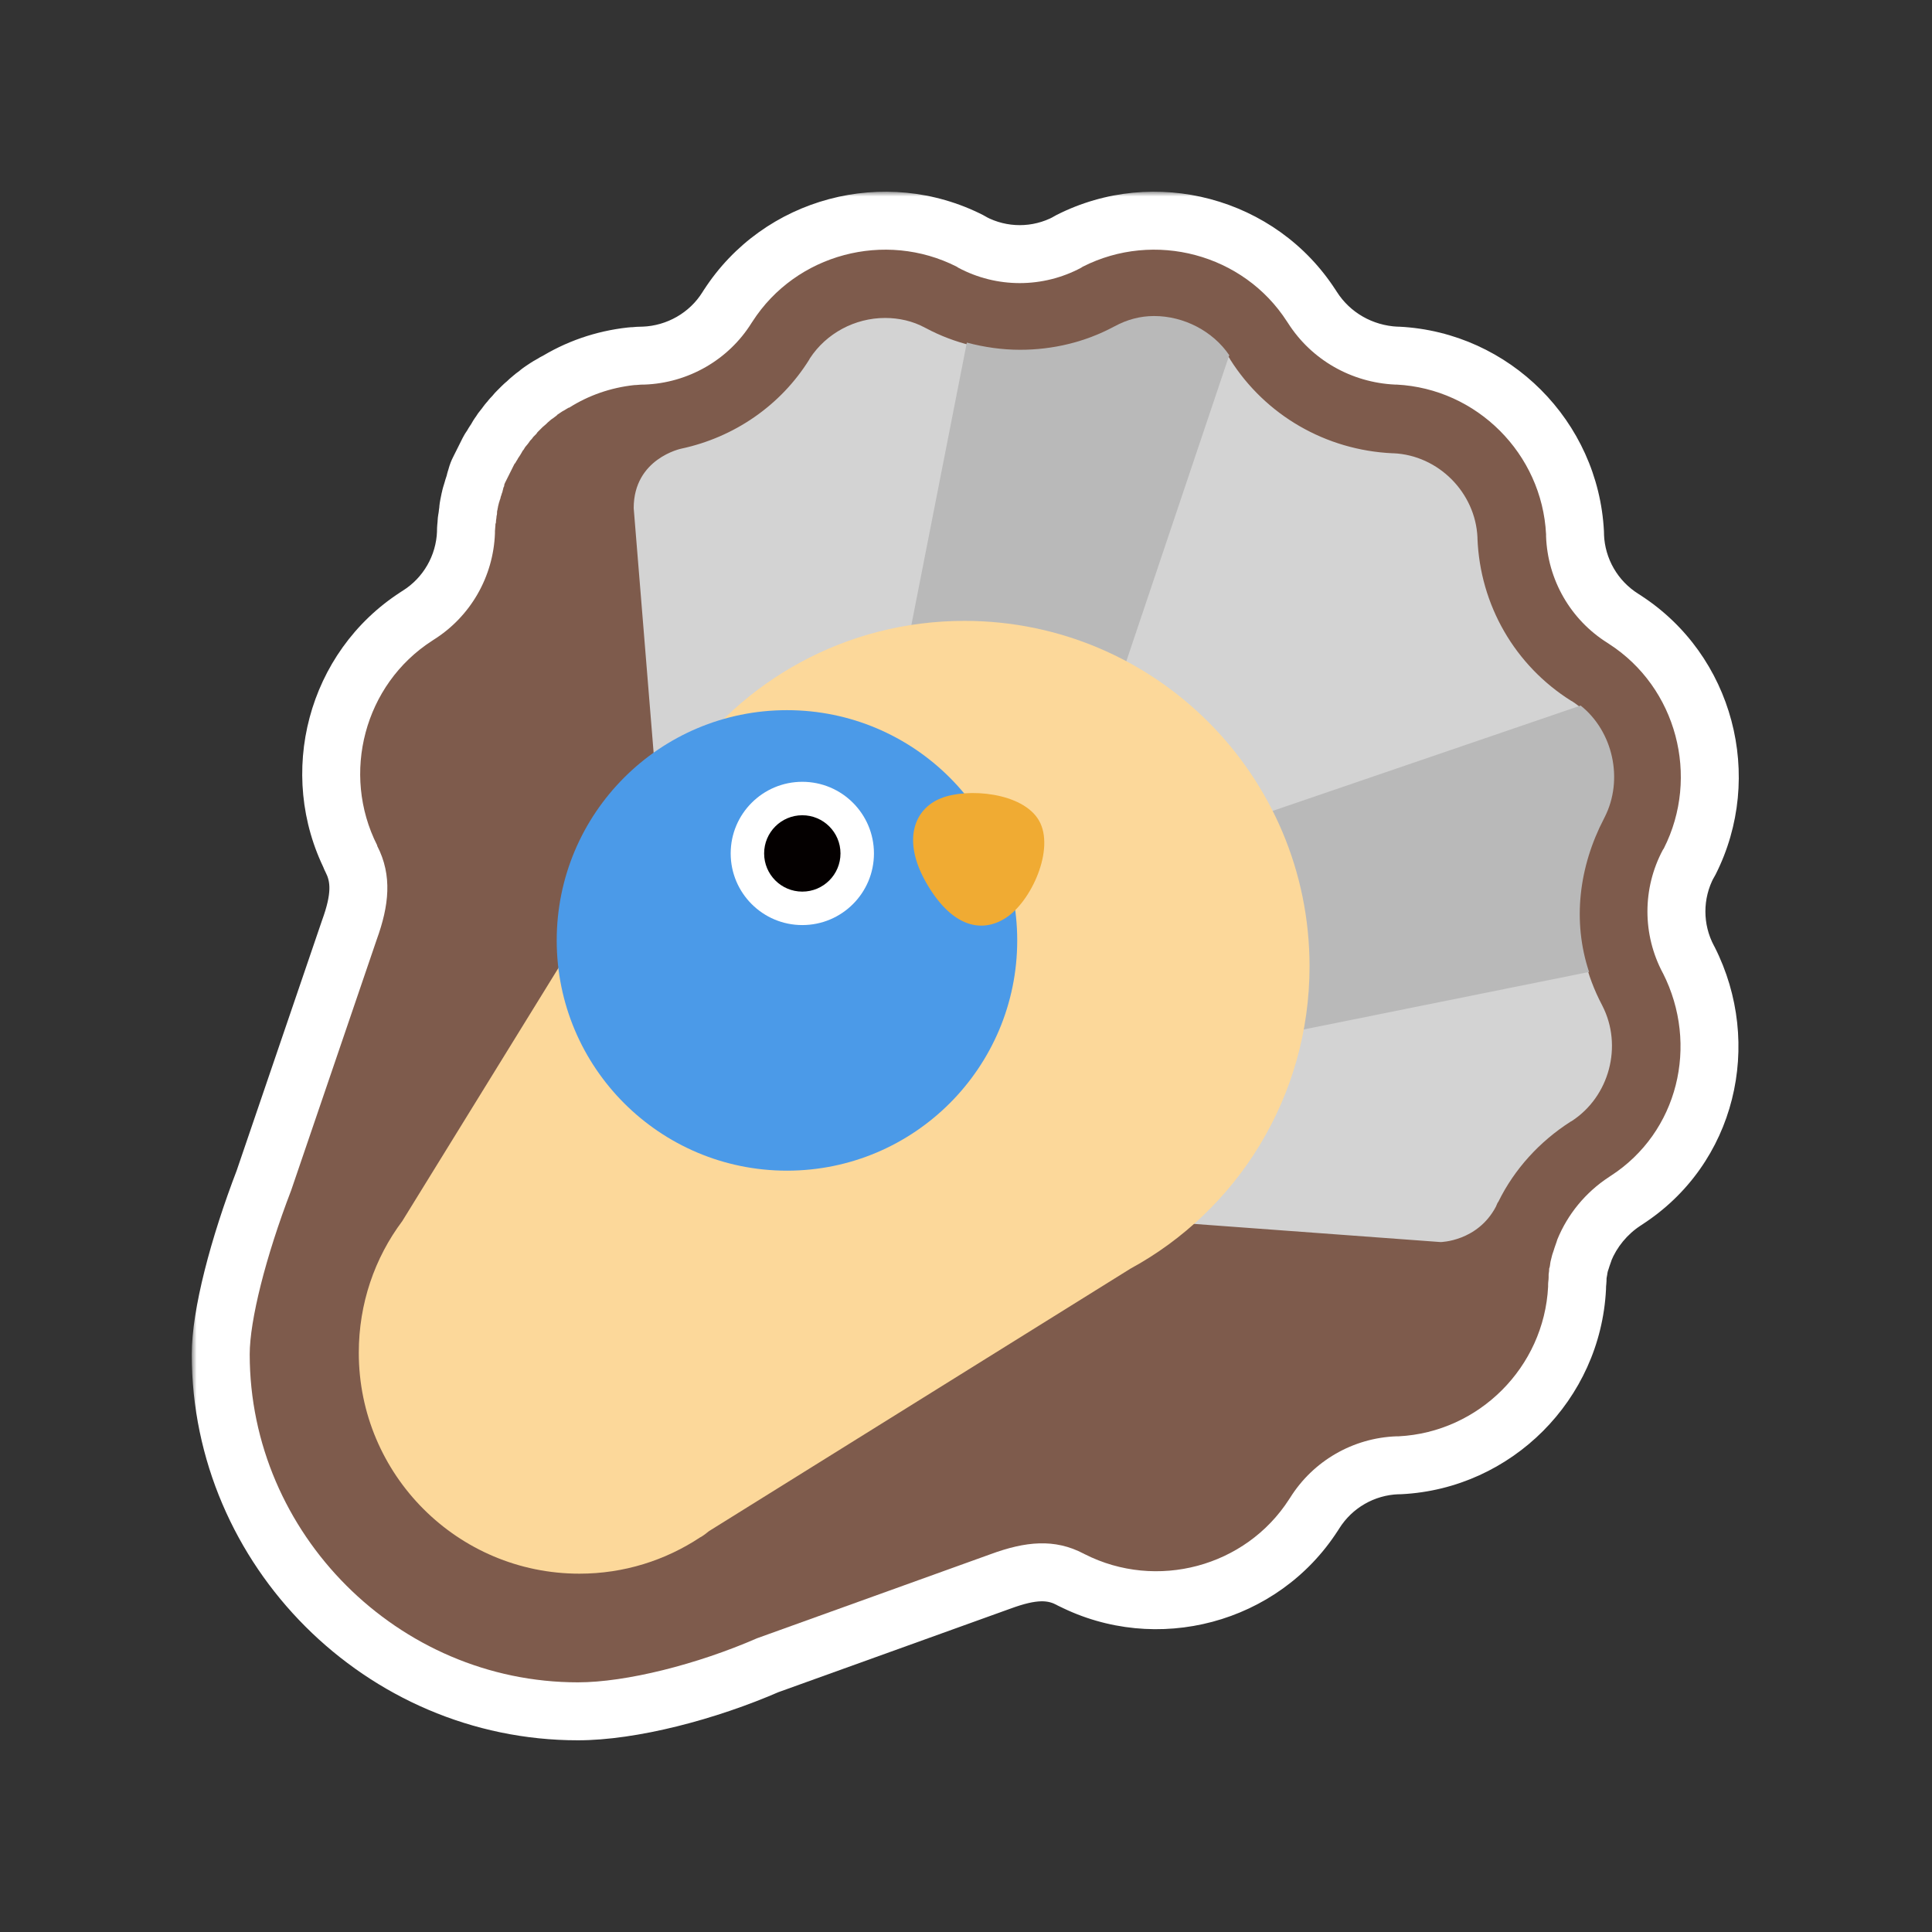 <svg width="200" height="200" viewBox="0 0 200 200" fill="none" xmlns="http://www.w3.org/2000/svg">
<rect x="0" y="0" width="200" height="200" fill="#333333" stroke="none"/>
<mask id="path-1-outside-1_1062_23572" maskUnits="userSpaceOnUse" x="19.85" y="19.845" width="161" height="161" fill="black">
<rect fill="white" x="19.85" y="19.845" width="161" height="161"/>
<path d="M112.082 27.609C119.502 23.842 128.724 26.283 133.229 33.286C133.282 33.34 133.283 33.393 133.336 33.446C135.774 37.266 139.908 39.6 144.413 39.812H144.571C152.892 40.236 159.624 46.975 160.048 55.305V55.517C160.207 60.027 162.592 64.165 166.408 66.553C166.461 66.606 166.514 66.606 166.567 66.659C173.564 71.169 176.001 80.401 172.238 87.829C172.185 87.882 172.186 87.936 172.133 87.989C170.013 91.968 170.013 96.743 172.133 100.722L172.146 100.741C175.909 108.17 173.722 117.224 166.726 121.734C166.673 121.786 166.62 121.787 166.567 121.839C164.129 123.431 162.274 125.713 161.214 128.313C161.108 128.684 160.949 129.056 160.843 129.427C160.79 129.586 160.737 129.745 160.684 129.905C160.683 129.958 160.631 130.063 160.631 130.116C160.578 130.275 160.578 130.382 160.525 130.541C160.472 130.754 160.472 130.966 160.419 131.178C160.366 131.284 160.366 131.337 160.366 131.443C160.366 131.655 160.313 131.814 160.313 131.974V132.239C160.313 132.504 160.26 132.716 160.26 132.982V133.194C159.835 141.524 153.104 148.263 144.783 148.687H144.571C140.067 148.846 135.933 151.234 133.548 155.054C133.495 155.107 133.494 155.16 133.441 155.213C128.936 162.217 119.714 164.657 112.294 160.89C112.241 160.89 112.241 160.837 112.188 160.837C109.167 159.246 106.146 159.564 102.542 160.89L78.373 169.591C72.172 172.297 64.805 174.155 59.823 174.155C41.22 174.155 25.85 158.768 25.85 140.198C25.85 136.696 27.493 130.117 30.143 123.219L38.994 97.274C40.266 93.772 40.637 90.641 39.047 87.564V87.511C35.284 80.083 37.722 70.851 44.718 66.341C44.771 66.288 44.824 66.288 44.877 66.235C48.693 63.847 51.078 59.708 51.237 55.199V54.987C51.237 54.774 51.29 54.509 51.29 54.243C51.343 54.138 51.343 54.085 51.343 53.979C51.343 53.82 51.396 53.66 51.397 53.501C51.397 53.395 51.449 53.289 51.449 53.183C51.449 53.024 51.449 52.917 51.502 52.758C51.502 52.652 51.555 52.546 51.555 52.44C51.608 52.281 51.608 52.174 51.661 52.015C51.714 51.909 51.714 51.803 51.767 51.697C51.819 51.59 51.82 51.432 51.873 51.325C51.926 51.219 51.926 51.113 51.98 51.007C52.032 50.901 52.032 50.742 52.085 50.636C52.085 50.53 52.138 50.424 52.191 50.318C52.191 50.159 52.244 50.053 52.297 49.947L52.934 48.673C52.986 48.567 53.039 48.461 53.092 48.355C53.145 48.249 53.198 48.142 53.251 48.036C53.357 47.931 53.41 47.824 53.463 47.718C53.516 47.665 53.569 47.559 53.622 47.452C53.675 47.346 53.781 47.24 53.834 47.134C53.887 47.028 53.94 46.974 53.993 46.868C54.046 46.762 54.099 46.656 54.205 46.55C54.258 46.444 54.311 46.391 54.364 46.285C54.47 46.179 54.523 46.073 54.629 45.967C54.682 45.914 54.735 45.807 54.788 45.754C54.841 45.648 54.947 45.542 55.053 45.436C55.106 45.383 55.159 45.277 55.212 45.224C55.318 45.118 55.424 45.012 55.53 44.906C55.583 44.8 55.636 44.747 55.69 44.694C55.795 44.588 55.901 44.481 56.007 44.375C56.06 44.322 56.113 44.269 56.166 44.216C56.272 44.11 56.431 44.004 56.537 43.898C56.59 43.845 56.643 43.792 56.696 43.739C56.802 43.633 56.961 43.526 57.067 43.42C57.12 43.367 57.174 43.367 57.227 43.314C57.385 43.208 57.492 43.101 57.65 42.995C57.651 42.943 57.703 42.942 57.756 42.889C57.915 42.783 58.074 42.677 58.233 42.571C58.286 42.571 58.286 42.518 58.339 42.518C58.498 42.412 58.71 42.306 58.869 42.2H58.922C60.936 40.926 63.215 40.131 65.653 39.865C65.918 39.865 66.237 39.812 66.555 39.812H66.713C71.218 39.653 75.406 37.266 77.791 33.446C77.844 33.393 77.844 33.339 77.897 33.286C82.401 26.283 91.624 23.842 99.044 27.609C99.097 27.662 99.15 27.662 99.203 27.715C103.178 29.837 107.948 29.837 111.923 27.715C111.976 27.662 112.029 27.662 112.082 27.609Z"/>
</mask>
<path d="M112.082 27.609C119.502 23.842 128.724 26.283 133.229 33.286C133.282 33.34 133.283 33.393 133.336 33.446C135.774 37.266 139.908 39.6 144.413 39.812H144.571C152.892 40.236 159.624 46.975 160.048 55.305V55.517C160.207 60.027 162.592 64.165 166.408 66.553C166.461 66.606 166.514 66.606 166.567 66.659C173.564 71.169 176.001 80.401 172.238 87.829C172.185 87.882 172.186 87.936 172.133 87.989C170.013 91.968 170.013 96.743 172.133 100.722L172.146 100.741C175.909 108.17 173.722 117.224 166.726 121.734C166.673 121.786 166.62 121.787 166.567 121.839C164.129 123.431 162.274 125.713 161.214 128.313C161.108 128.684 160.949 129.056 160.843 129.427C160.79 129.586 160.737 129.745 160.684 129.905C160.683 129.958 160.631 130.063 160.631 130.116C160.578 130.275 160.578 130.382 160.525 130.541C160.472 130.754 160.472 130.966 160.419 131.178C160.366 131.284 160.366 131.337 160.366 131.443C160.366 131.655 160.313 131.814 160.313 131.974V132.239C160.313 132.504 160.26 132.716 160.26 132.982V133.194C159.835 141.524 153.104 148.263 144.783 148.687H144.571C140.067 148.846 135.933 151.234 133.548 155.054C133.495 155.107 133.494 155.16 133.441 155.213C128.936 162.217 119.714 164.657 112.294 160.89C112.241 160.89 112.241 160.837 112.188 160.837C109.167 159.246 106.146 159.564 102.542 160.89L78.373 169.591C72.172 172.297 64.805 174.155 59.823 174.155C41.22 174.155 25.85 158.768 25.85 140.198C25.85 136.696 27.493 130.117 30.143 123.219L38.994 97.274C40.266 93.772 40.637 90.641 39.047 87.564V87.511C35.284 80.083 37.722 70.851 44.718 66.341C44.771 66.288 44.824 66.288 44.877 66.235C48.693 63.847 51.078 59.708 51.237 55.199V54.987C51.237 54.774 51.29 54.509 51.29 54.243C51.343 54.138 51.343 54.085 51.343 53.979C51.343 53.82 51.396 53.66 51.397 53.501C51.397 53.395 51.449 53.289 51.449 53.183C51.449 53.024 51.449 52.917 51.502 52.758C51.502 52.652 51.555 52.546 51.555 52.44C51.608 52.281 51.608 52.174 51.661 52.015C51.714 51.909 51.714 51.803 51.767 51.697C51.819 51.59 51.82 51.432 51.873 51.325C51.926 51.219 51.926 51.113 51.98 51.007C52.032 50.901 52.032 50.742 52.085 50.636C52.085 50.53 52.138 50.424 52.191 50.318C52.191 50.159 52.244 50.053 52.297 49.947L52.934 48.673C52.986 48.567 53.039 48.461 53.092 48.355C53.145 48.249 53.198 48.142 53.251 48.036C53.357 47.931 53.41 47.824 53.463 47.718C53.516 47.665 53.569 47.559 53.622 47.452C53.675 47.346 53.781 47.24 53.834 47.134C53.887 47.028 53.94 46.974 53.993 46.868C54.046 46.762 54.099 46.656 54.205 46.55C54.258 46.444 54.311 46.391 54.364 46.285C54.47 46.179 54.523 46.073 54.629 45.967C54.682 45.914 54.735 45.807 54.788 45.754C54.841 45.648 54.947 45.542 55.053 45.436C55.106 45.383 55.159 45.277 55.212 45.224C55.318 45.118 55.424 45.012 55.53 44.906C55.583 44.8 55.636 44.747 55.69 44.694C55.795 44.588 55.901 44.481 56.007 44.375C56.06 44.322 56.113 44.269 56.166 44.216C56.272 44.11 56.431 44.004 56.537 43.898C56.59 43.845 56.643 43.792 56.696 43.739C56.802 43.633 56.961 43.526 57.067 43.42C57.12 43.367 57.174 43.367 57.227 43.314C57.385 43.208 57.492 43.101 57.65 42.995C57.651 42.943 57.703 42.942 57.756 42.889C57.915 42.783 58.074 42.677 58.233 42.571C58.286 42.571 58.286 42.518 58.339 42.518C58.498 42.412 58.71 42.306 58.869 42.2H58.922C60.936 40.926 63.215 40.131 65.653 39.865C65.918 39.865 66.237 39.812 66.555 39.812H66.713C71.218 39.653 75.406 37.266 77.791 33.446C77.844 33.393 77.844 33.339 77.897 33.286C82.401 26.283 91.624 23.842 99.044 27.609C99.097 27.662 99.15 27.662 99.203 27.715C103.178 29.837 107.948 29.837 111.923 27.715C111.976 27.662 112.029 27.662 112.082 27.609Z" fill="#040000"/>
<path d="M112.082 27.609L109.366 22.259C108.812 22.54 108.305 22.906 107.863 23.343L112.082 27.609ZM133.229 33.286L128.183 36.532C128.413 36.89 128.68 37.221 128.98 37.522L133.229 33.286ZM133.336 33.446L138.394 30.218C138.161 29.852 137.889 29.514 137.583 29.207L133.336 33.446ZM144.413 39.812L144.131 45.805C144.225 45.81 144.319 45.812 144.413 45.812V39.812ZM144.571 39.812L144.877 33.82C144.775 33.814 144.673 33.812 144.571 33.812V39.812ZM160.048 55.305H166.048C166.048 55.203 166.045 55.101 166.04 55L160.048 55.305ZM160.048 55.517H154.048C154.048 55.587 154.049 55.658 154.052 55.728L160.048 55.517ZM166.408 66.553L170.655 62.315C170.334 61.992 169.977 61.708 169.591 61.467L166.408 66.553ZM166.567 66.659L162.321 70.898C162.623 71.201 162.957 71.471 163.317 71.703L166.567 66.659ZM172.238 87.829L176.481 92.072C176.929 91.624 177.304 91.107 177.591 90.541L172.238 87.829ZM172.133 87.989L167.885 83.751C167.468 84.169 167.115 84.646 166.838 85.167L172.133 87.989ZM172.133 100.722L166.838 103.543C166.952 103.757 167.078 103.964 167.217 104.163L172.133 100.722ZM172.146 100.741L177.499 98.03C177.371 97.777 177.225 97.533 177.062 97.301L172.146 100.741ZM166.726 121.734L163.475 116.691C163.119 116.92 162.789 117.186 162.489 117.485L166.726 121.734ZM166.567 121.839L169.847 126.863C170.191 126.639 170.51 126.38 170.801 126.091L166.567 121.839ZM161.214 128.313L155.658 126.048C155.575 126.25 155.504 126.457 155.444 126.666L161.214 128.313ZM160.843 129.427L166.537 131.319C166.563 131.24 166.587 131.161 166.61 131.081L160.843 129.427ZM160.684 129.905L154.99 128.013C154.789 128.617 154.685 129.25 154.684 129.887L160.684 129.905ZM160.631 130.116L166.323 132.014C166.525 131.408 166.629 130.774 166.631 130.135L160.631 130.116ZM160.525 130.541L154.831 128.65C154.783 128.795 154.741 128.942 154.704 129.09L160.525 130.541ZM160.419 131.178L165.787 133.859C165.982 133.467 166.135 133.055 166.241 132.63L160.419 131.178ZM160.366 131.443L154.366 131.443V131.443H160.366ZM160.26 132.982L154.26 132.982V132.982H160.26ZM160.26 133.194L166.252 133.499C166.257 133.397 166.26 133.295 166.26 133.194L160.26 133.194ZM144.783 148.687V154.687C144.885 154.687 144.987 154.684 145.089 154.679L144.783 148.687ZM144.571 148.687V142.687C144.5 142.687 144.43 142.688 144.359 142.691L144.571 148.687ZM133.548 155.054L137.79 159.297C138.112 158.975 138.396 158.617 138.637 158.231L133.548 155.054ZM133.441 155.213L129.199 150.971C128.896 151.273 128.627 151.607 128.395 151.967L133.441 155.213ZM112.294 160.89L115.01 155.54C114.177 155.117 113.256 154.894 112.322 154.89L112.294 160.89ZM112.188 160.837L109.392 166.146C110.252 166.599 111.209 166.836 112.181 166.837L112.188 160.837ZM102.542 160.89L104.574 166.535C104.588 166.53 104.601 166.526 104.614 166.521L102.542 160.89ZM78.373 169.591L76.341 163.946C76.217 163.99 76.094 164.039 75.973 164.092L78.373 169.591ZM59.823 174.155L59.823 180.155L59.823 180.155L59.823 174.155ZM25.85 140.198L19.85 140.198L19.85 140.198L25.85 140.198ZM30.143 123.219L35.743 125.371C35.771 125.3 35.797 125.228 35.821 125.156L30.143 123.219ZM38.994 97.274L33.355 95.225C33.341 95.262 33.328 95.299 33.316 95.336L38.994 97.274ZM39.047 87.564H33.047C33.047 88.522 33.276 89.466 33.716 90.318L39.047 87.564ZM39.047 87.511H45.047C45.047 86.569 44.825 85.64 44.399 84.8L39.047 87.511ZM44.718 66.341L47.969 71.384C48.327 71.153 48.659 70.885 48.96 70.584L44.718 66.341ZM44.877 66.235L41.694 61.148C41.309 61.39 40.952 61.674 40.63 61.996L44.877 66.235ZM51.237 55.199L57.234 55.41C57.236 55.34 57.237 55.269 57.237 55.199H51.237ZM51.237 54.987L45.237 54.987V54.987H51.237ZM51.29 54.243L45.922 51.563C45.506 52.395 45.29 53.313 45.29 54.243L51.29 54.243ZM51.343 53.979L57.343 53.979V53.979H51.343ZM51.397 53.501L57.397 53.504V53.501H51.397ZM51.449 53.183L57.449 53.188V53.183H51.449ZM51.502 52.758L57.194 54.654C57.398 54.043 57.502 53.403 57.502 52.759L51.502 52.758ZM51.555 52.44L45.862 50.545C45.658 51.156 45.555 51.796 45.555 52.44H51.555ZM51.661 52.015L46.291 49.34C46.165 49.591 46.058 49.852 45.969 50.119L51.661 52.015ZM51.767 51.697L57.134 54.378L57.135 54.376L51.767 51.697ZM51.873 51.325L46.505 48.645L46.504 48.647L51.873 51.325ZM51.98 51.007L57.347 53.689L57.35 53.682L51.98 51.007ZM52.085 50.636L57.455 53.313C57.869 52.482 58.085 51.565 58.085 50.636H52.085ZM52.191 50.318L57.56 52.998C57.975 52.165 58.191 51.248 58.191 50.318H52.191ZM52.297 49.947L46.93 47.263L46.93 47.264L52.297 49.947ZM52.934 48.673L58.3 51.356L58.301 51.355L52.934 48.673ZM53.092 48.355L58.459 51.037L58.461 51.034L53.092 48.355ZM53.251 48.036L49.006 43.796C48.551 44.252 48.171 44.779 47.883 45.355L53.251 48.036ZM53.463 47.718L49.22 43.475C48.763 43.933 48.383 44.461 48.094 45.039L53.463 47.718ZM53.622 47.452L48.254 44.771L48.254 44.772L53.622 47.452ZM53.834 47.134L59.201 49.817L59.203 49.813L53.834 47.134ZM53.993 46.868L59.36 49.551L59.361 49.548L53.993 46.868ZM54.205 46.55L58.45 50.791C58.905 50.335 59.284 49.809 59.572 49.233L54.205 46.55ZM54.364 46.285L50.12 42.045C49.664 42.501 49.285 43.027 48.997 43.603L54.364 46.285ZM54.629 45.967L50.384 41.727L50.382 41.728L54.629 45.967ZM54.788 45.754L59.033 49.995C59.487 49.54 59.866 49.015 60.154 48.44L54.788 45.754ZM55.053 45.436L50.808 41.195L50.808 41.195L55.053 45.436ZM55.212 45.224L50.967 40.983L50.965 40.986L55.212 45.224ZM55.53 44.906L59.776 49.145C60.231 48.69 60.609 48.164 60.897 47.588L55.53 44.906ZM55.69 44.694L59.934 48.934L59.934 48.934L55.69 44.694ZM56.007 44.375L60.251 48.617L60.254 48.614L56.007 44.375ZM56.166 44.216L60.411 48.457L60.412 48.456L56.166 44.216ZM56.537 43.898L60.781 48.139L60.782 48.138L56.537 43.898ZM56.696 43.739L52.452 39.498L52.452 39.498L56.696 43.739ZM57.067 43.42L52.825 39.178L52.822 39.181L57.067 43.42ZM57.227 43.314L53.894 38.324C53.565 38.544 53.259 38.795 52.98 39.075L57.227 43.314ZM57.65 42.995L60.98 47.986C62.645 46.876 63.647 45.008 63.65 43.006L57.65 42.995ZM57.756 42.889L54.426 37.898C54.096 38.118 53.789 38.37 53.509 38.651L57.756 42.889ZM58.233 42.571L58.218 36.571C57.038 36.574 55.885 36.925 54.903 37.58L58.233 42.571ZM58.339 42.518L58.363 48.518C59.54 48.513 60.69 48.162 61.669 47.509L58.339 42.518ZM58.869 42.2V36.2C57.683 36.2 56.523 36.551 55.537 37.21L58.869 42.2ZM58.922 42.2V48.2C60.057 48.2 61.169 47.877 62.128 47.271L58.922 42.2ZM65.653 39.865V33.865C65.436 33.865 65.22 33.877 65.004 33.901L65.653 39.865ZM66.713 39.812V45.812C66.784 45.812 66.854 45.811 66.925 45.808L66.713 39.812ZM77.791 33.446L73.544 29.207C73.224 29.528 72.942 29.884 72.702 30.268L77.791 33.446ZM77.897 33.286L82.151 37.517C82.449 37.217 82.714 36.887 82.943 36.532L77.897 33.286ZM99.044 27.609L103.289 23.368C102.841 22.92 102.325 22.546 101.76 22.259L99.044 27.609ZM99.203 27.715L94.956 31.953C95.375 32.373 95.854 32.729 96.377 33.008L99.203 27.715ZM111.923 27.715L114.749 33.008C115.272 32.729 115.751 32.373 116.17 31.953L111.923 27.715ZM112.082 27.609L114.798 32.959C119.507 30.568 125.363 32.148 128.183 36.532L133.229 33.286L138.276 30.04C132.085 20.417 119.496 17.115 109.366 22.259L112.082 27.609ZM133.229 33.286L128.98 37.522C128.81 37.352 128.657 37.176 128.519 37C128.381 36.824 128.269 36.659 128.178 36.515C128.089 36.373 128.023 36.253 127.982 36.177C127.962 36.139 127.946 36.108 127.937 36.091C127.929 36.075 127.923 36.062 127.926 36.068C127.926 36.069 127.936 36.089 127.948 36.111C127.96 36.136 127.979 36.173 128.003 36.218C128.052 36.308 128.125 36.441 128.223 36.597C128.322 36.755 128.444 36.933 128.592 37.122C128.741 37.312 128.906 37.5 129.089 37.684L133.336 33.446L137.583 29.207C137.753 29.378 137.906 29.553 138.044 29.729C138.182 29.905 138.295 30.07 138.386 30.215C138.475 30.357 138.541 30.477 138.582 30.554C138.603 30.592 138.619 30.623 138.628 30.64C138.636 30.656 138.643 30.669 138.64 30.664C138.639 30.663 138.63 30.643 138.618 30.621C138.606 30.597 138.587 30.56 138.563 30.515C138.515 30.426 138.441 30.293 138.344 30.138C138.245 29.98 138.123 29.802 137.975 29.613C137.827 29.423 137.662 29.234 137.479 29.051L133.229 33.286ZM133.336 33.446L128.278 36.674C131.791 42.176 137.728 45.504 144.131 45.805L144.413 39.812L144.695 33.819C142.089 33.696 139.758 32.355 138.394 30.218L133.336 33.446ZM144.413 39.812V45.812H144.571V39.812V33.812H144.413V39.812ZM144.571 39.812L144.266 45.804C149.508 46.071 153.788 50.348 154.056 55.61L160.048 55.305L166.04 55C165.46 43.602 156.277 34.401 144.877 33.82L144.571 39.812ZM160.048 55.305H154.048V55.517H160.048H166.048V55.305H160.048ZM160.048 55.517L154.052 55.728C154.28 62.224 157.716 68.192 163.226 71.639L166.408 66.553L169.591 61.467C167.469 60.139 166.133 57.83 166.044 55.306L160.048 55.517ZM166.408 66.553L162.161 70.791C162.347 70.977 162.537 71.144 162.729 71.294C162.92 71.444 163.1 71.567 163.26 71.668C163.418 71.766 163.552 71.841 163.643 71.889C163.688 71.914 163.726 71.933 163.751 71.946C163.773 71.957 163.793 71.967 163.794 71.967C163.8 71.971 163.787 71.964 163.771 71.956C163.753 71.947 163.722 71.931 163.683 71.91C163.605 71.868 163.484 71.802 163.34 71.711C163.193 71.619 163.026 71.505 162.848 71.366C162.669 71.226 162.492 71.07 162.321 70.898L166.567 66.659L170.814 62.421C170.629 62.236 170.439 62.068 170.247 61.918C170.056 61.768 169.875 61.645 169.715 61.545C169.558 61.446 169.424 61.372 169.333 61.323C169.287 61.299 169.249 61.279 169.225 61.267C169.202 61.255 169.182 61.245 169.182 61.245C169.176 61.242 169.189 61.249 169.205 61.257C169.223 61.266 169.254 61.282 169.293 61.303C169.37 61.344 169.492 61.411 169.636 61.502C169.782 61.593 169.95 61.708 170.128 61.847C170.306 61.987 170.483 62.142 170.655 62.315L166.408 66.553ZM166.567 66.659L163.317 71.703C167.693 74.524 169.279 80.393 166.886 85.118L172.238 87.829L177.591 90.541C182.722 80.41 179.434 67.815 169.818 61.616L166.567 66.659ZM172.238 87.829L167.996 83.587C167.808 83.775 167.639 83.968 167.487 84.163C167.336 84.357 167.211 84.54 167.11 84.703C167.011 84.863 166.936 85 166.887 85.093C166.863 85.139 166.843 85.177 166.831 85.202C166.819 85.225 166.809 85.246 166.809 85.247C166.805 85.253 166.812 85.24 166.82 85.224C166.829 85.205 166.845 85.174 166.866 85.135C166.907 85.056 166.974 84.933 167.065 84.787C167.157 84.638 167.272 84.468 167.413 84.287C167.554 84.105 167.711 83.925 167.885 83.751L172.133 87.989L176.38 92.226C176.568 92.038 176.737 91.845 176.888 91.65C177.039 91.456 177.163 91.273 177.263 91.111C177.362 90.951 177.437 90.815 177.485 90.723C177.509 90.677 177.529 90.639 177.541 90.614C177.552 90.592 177.562 90.572 177.562 90.571C177.565 90.566 177.559 90.579 177.55 90.596C177.541 90.614 177.525 90.646 177.504 90.686C177.462 90.765 177.395 90.888 177.303 91.035C177.211 91.185 177.095 91.355 176.954 91.536C176.813 91.718 176.655 91.897 176.481 92.072L172.238 87.829ZM172.133 87.989L166.838 85.167C163.778 90.91 163.778 97.8 166.838 103.543L172.133 100.722L177.428 97.901C176.247 95.685 176.247 93.026 177.428 90.81L172.133 87.989ZM172.133 100.722L167.217 104.163L167.231 104.182L172.146 100.741L177.062 97.301L177.048 97.281L172.133 100.722ZM172.146 100.741L166.794 103.453C169.25 108.301 167.739 113.942 163.475 116.691L166.726 121.734L169.976 126.777C179.705 120.505 182.569 108.038 177.499 98.03L172.146 100.741ZM166.726 121.734L162.489 117.485C162.66 117.314 162.836 117.16 163.014 117.022C163.191 116.883 163.357 116.77 163.503 116.679C163.647 116.589 163.767 116.522 163.845 116.481C163.884 116.46 163.915 116.444 163.933 116.435C163.949 116.427 163.962 116.42 163.956 116.423C163.956 116.424 163.936 116.434 163.914 116.445C163.889 116.457 163.852 116.476 163.807 116.5C163.717 116.548 163.583 116.622 163.427 116.72C163.268 116.819 163.089 116.941 162.899 117.089C162.708 117.238 162.519 117.404 162.334 117.587L166.567 121.839L170.801 126.091C170.629 126.262 170.453 126.416 170.276 126.554C170.099 126.692 169.933 126.805 169.787 126.896C169.644 126.985 169.524 127.052 169.446 127.093C169.408 127.113 169.377 127.129 169.36 127.138C169.344 127.146 169.331 127.153 169.337 127.149C169.338 127.149 169.357 127.139 169.38 127.128C169.405 127.115 169.442 127.096 169.488 127.072C169.578 127.023 169.712 126.949 169.869 126.851C170.028 126.751 170.208 126.629 170.398 126.481C170.589 126.332 170.778 126.166 170.962 125.982L166.726 121.734ZM166.567 121.839L163.287 116.815C159.821 119.078 157.175 122.325 155.658 126.048L161.214 128.313L166.77 130.578C167.372 129.1 168.437 127.784 169.847 126.863L166.567 121.839ZM161.214 128.313L155.444 126.666C155.453 126.634 155.454 126.638 155.377 126.855C155.323 127.006 155.19 127.373 155.075 127.773L160.843 129.427L166.61 131.081C166.602 131.11 166.602 131.105 166.68 130.885C166.735 130.731 166.869 130.362 166.984 129.959L161.214 128.313ZM160.843 129.427L155.149 127.535C155.124 127.61 155.099 127.685 155.072 127.766C155.046 127.844 155.018 127.928 154.99 128.013L160.684 129.905L166.378 131.796C166.402 131.722 166.428 131.646 166.454 131.566C166.481 131.487 166.509 131.403 166.537 131.319L160.843 129.427ZM160.684 129.905L154.684 129.887C154.684 129.649 154.699 129.444 154.717 129.282C154.734 129.118 154.756 128.977 154.776 128.865C154.796 128.752 154.817 128.655 154.835 128.577C154.854 128.499 154.871 128.432 154.885 128.379C154.913 128.277 154.937 128.199 154.948 128.165C154.959 128.133 154.967 128.106 154.962 128.123C154.96 128.127 154.945 128.174 154.928 128.227C154.911 128.281 154.881 128.379 154.848 128.5C154.831 128.562 154.811 128.638 154.791 128.725C154.771 128.812 154.748 128.917 154.727 129.038C154.705 129.158 154.683 129.306 154.665 129.476C154.647 129.645 154.632 129.855 154.631 130.098L160.631 130.116L166.631 130.135C166.63 130.371 166.615 130.575 166.598 130.736C166.581 130.898 166.56 131.038 166.539 131.15C166.519 131.263 166.499 131.36 166.48 131.438C166.462 131.516 166.445 131.584 166.43 131.637C166.403 131.74 166.378 131.818 166.367 131.853C166.356 131.886 166.347 131.913 166.353 131.897C166.354 131.895 166.369 131.848 166.386 131.797C166.403 131.743 166.433 131.646 166.465 131.526C166.482 131.464 166.502 131.388 166.522 131.301C166.542 131.215 166.565 131.109 166.587 130.988C166.608 130.868 166.631 130.719 166.649 130.549C166.667 130.379 166.683 130.167 166.684 129.922L160.684 129.905ZM160.631 130.116L154.939 128.219C154.779 128.697 154.705 129.1 154.692 129.165C154.678 129.234 154.726 128.966 154.831 128.65L160.525 130.541L166.219 132.433C166.378 131.957 166.452 131.556 166.464 131.492C166.478 131.425 166.429 131.695 166.323 132.014L160.631 130.116ZM160.525 130.541L154.704 129.09C154.635 129.365 154.593 129.602 154.566 129.771C154.542 129.928 154.524 130.071 154.519 130.109C154.511 130.177 154.515 130.14 154.523 130.089C154.533 130.026 154.555 129.895 154.597 129.726L160.419 131.178L166.241 132.63C166.309 132.354 166.351 132.118 166.378 131.949C166.403 131.792 166.42 131.649 166.425 131.61C166.434 131.542 166.429 131.579 166.421 131.63C166.412 131.693 166.389 131.823 166.347 131.992L160.525 130.541ZM160.419 131.178L155.051 128.497C154.827 128.946 154.581 129.562 154.454 130.329C154.397 130.672 154.379 130.957 154.371 131.142C154.368 131.233 154.367 131.307 154.367 131.353C154.366 131.396 154.366 131.435 154.366 131.443L160.366 131.443L166.366 131.443C166.366 131.273 166.381 131.752 166.292 132.291C166.178 132.979 165.958 133.516 165.787 133.859L160.419 131.178ZM160.366 131.443H154.366C154.366 131.061 154.417 130.769 154.409 130.822C154.406 130.836 154.408 130.829 154.404 130.852C154.402 130.867 154.399 130.888 154.395 130.913C154.388 130.961 154.377 131.038 154.366 131.13C154.343 131.311 154.313 131.609 154.313 131.974H160.313H166.313C166.313 132.259 166.29 132.477 166.278 132.577C166.272 132.629 166.266 132.665 166.265 132.671C166.265 132.675 166.265 132.675 166.266 132.668C166.266 132.665 166.267 132.661 166.268 132.655C166.269 132.649 166.27 132.642 166.271 132.634C166.289 132.515 166.366 132.037 166.366 131.443H160.366ZM160.313 131.974H154.313V132.239H160.313H166.313V131.974H160.313ZM160.313 132.239H154.313C154.313 131.988 154.341 131.789 154.324 131.94C154.314 132.028 154.26 132.466 154.26 132.982L160.26 132.982L166.26 132.982C166.26 133.233 166.232 133.431 166.249 133.28C166.259 133.192 166.313 132.755 166.313 132.239H160.313ZM160.26 132.982H154.26V133.194H160.26H166.26V132.982H160.26ZM160.26 133.194L154.268 132.888C154 138.151 149.72 142.427 144.478 142.695L144.783 148.687L145.089 154.679C156.489 154.098 165.671 144.897 166.252 133.499L160.26 133.194ZM144.783 148.687V142.687H144.571V148.687V154.687H144.783V148.687ZM144.571 148.687L144.359 142.691C137.864 142.921 131.901 146.362 128.458 151.877L133.548 155.054L138.637 158.231C139.965 156.105 142.27 154.772 144.784 154.683L144.571 148.687ZM133.548 155.054L129.305 150.811C129.121 150.996 128.954 151.186 128.805 151.376C128.656 151.567 128.533 151.746 128.434 151.905C128.336 152.062 128.262 152.195 128.213 152.286C128.189 152.331 128.17 152.368 128.157 152.392C128.146 152.415 128.136 152.435 128.136 152.435C128.133 152.441 128.139 152.428 128.147 152.412C128.156 152.395 128.172 152.364 128.193 152.325C128.234 152.248 128.301 152.128 128.39 151.985C128.482 151.839 128.595 151.673 128.734 151.496C128.873 151.318 129.027 151.142 129.199 150.971L133.441 155.213L137.684 159.456C137.869 159.271 138.035 159.082 138.184 158.891C138.333 158.7 138.456 158.521 138.555 158.362C138.654 158.206 138.728 158.072 138.776 157.982C138.8 157.937 138.819 157.899 138.832 157.875C138.843 157.852 138.853 157.832 138.854 157.832C138.857 157.826 138.85 157.839 138.842 157.855C138.833 157.873 138.817 157.903 138.797 157.942C138.755 158.019 138.689 158.139 138.599 158.282C138.507 158.428 138.394 158.594 138.256 158.771C138.117 158.949 137.962 159.125 137.79 159.297L133.548 155.054ZM133.441 155.213L128.395 151.967C125.576 156.351 119.72 157.931 115.01 155.54L112.294 160.89L109.578 166.24C119.708 171.384 132.297 168.083 138.488 158.459L133.441 155.213ZM112.294 160.89L112.322 154.89C112.569 154.891 112.829 154.908 113.099 154.945C113.369 154.982 113.642 155.038 113.913 155.115C114.185 155.192 114.444 155.287 114.69 155.395C114.935 155.503 115.156 155.62 115.355 155.74C115.749 155.977 116.04 156.214 116.217 156.371C116.306 156.449 116.375 156.514 116.415 156.553C116.436 156.573 116.452 156.589 116.462 156.599C116.47 156.607 116.477 156.614 116.475 156.612C116.475 156.612 116.472 156.609 116.469 156.606C116.466 156.603 116.461 156.598 116.455 156.592C116.443 156.58 116.425 156.562 116.401 156.54C116.356 156.496 116.283 156.427 116.189 156.344C116.002 156.18 115.701 155.936 115.296 155.694C115.091 155.572 114.864 155.452 114.613 155.343C114.362 155.233 114.097 155.138 113.82 155.061C113.543 154.983 113.265 154.927 112.989 154.89C112.714 154.854 112.448 154.838 112.196 154.837L112.188 160.837L112.181 166.837C111.935 166.837 111.676 166.821 111.406 166.785C111.136 166.749 110.864 166.694 110.592 166.618C110.32 166.542 110.06 166.449 109.813 166.341C109.567 166.234 109.344 166.117 109.144 165.997C108.747 165.76 108.454 165.522 108.273 165.363C108.183 165.284 108.113 165.218 108.071 165.177C108.05 165.157 108.033 165.14 108.023 165.13C108.013 165.121 108.006 165.113 108.008 165.115C108.008 165.115 108.008 165.116 108.009 165.117C108.01 165.117 108.011 165.119 108.013 165.12C108.016 165.123 108.02 165.128 108.026 165.133C108.037 165.144 108.055 165.162 108.077 165.184C108.121 165.226 108.194 165.295 108.286 165.376C108.47 165.538 108.768 165.781 109.17 166.023C109.373 166.145 109.599 166.265 109.849 166.375C110.099 166.485 110.363 166.582 110.64 166.66C110.916 166.738 111.194 166.796 111.471 166.834C111.747 166.872 112.013 166.889 112.266 166.89L112.294 160.89ZM112.188 160.837L114.985 155.529C109.801 152.798 104.802 153.665 100.47 155.259L102.542 160.89L104.614 166.521C107.489 165.463 108.533 165.693 109.392 166.146L112.188 160.837ZM102.542 160.89L100.51 155.245L76.341 163.946L78.373 169.591L80.405 175.236L104.574 166.535L102.542 160.89ZM78.373 169.591L75.973 164.092C70.227 166.6 63.703 168.155 59.823 168.155L59.823 174.155L59.823 180.155C65.907 180.155 74.118 177.995 80.773 175.09L78.373 169.591ZM59.823 174.155V168.155C44.534 168.155 31.85 155.454 31.85 140.198L25.85 140.198L19.85 140.198C19.85 162.082 37.906 180.155 59.823 180.155V174.155ZM25.85 140.198H31.85C31.85 137.859 33.141 132.146 35.743 125.371L30.143 123.219L24.542 121.067C21.845 128.088 19.85 135.533 19.85 140.198H25.85ZM30.143 123.219L35.821 125.156L44.673 99.211L38.994 97.274L33.316 95.336L24.464 121.282L30.143 123.219ZM38.994 97.274L44.634 99.322C46.156 95.132 47.082 90.044 44.377 84.81L39.047 87.564L33.716 90.318C34.192 91.238 34.377 92.412 33.355 95.225L38.994 97.274ZM39.047 87.564H45.047V87.511H39.047H33.047V87.564H39.047ZM39.047 87.511L44.399 84.8C42.006 80.075 43.592 74.206 47.969 71.384L44.718 66.341L41.467 61.298C31.852 67.496 28.562 80.091 33.694 90.222L39.047 87.511ZM44.718 66.341L48.96 70.584C48.789 70.755 48.612 70.91 48.434 71.049C48.257 71.188 48.09 71.302 47.944 71.393C47.801 71.483 47.68 71.55 47.603 71.591C47.564 71.612 47.533 71.628 47.516 71.637C47.5 71.645 47.487 71.651 47.493 71.648C47.494 71.648 47.514 71.638 47.536 71.626C47.561 71.614 47.599 71.594 47.644 71.57C47.735 71.521 47.87 71.447 48.027 71.348C48.187 71.248 48.367 71.125 48.558 70.975C48.749 70.825 48.939 70.658 49.124 70.473L44.877 66.235L40.63 61.996C40.802 61.824 40.978 61.669 41.157 61.529C41.334 61.39 41.501 61.276 41.648 61.184C41.792 61.094 41.913 61.027 41.99 60.985C42.029 60.965 42.06 60.949 42.078 60.94C42.094 60.931 42.108 60.925 42.102 60.928C42.101 60.928 42.081 60.938 42.059 60.949C42.035 60.962 41.997 60.981 41.952 61.005C41.862 61.053 41.728 61.127 41.571 61.226C41.412 61.326 41.232 61.448 41.041 61.597C40.85 61.747 40.66 61.914 40.475 62.099L44.718 66.341ZM44.877 66.235L48.059 71.321C53.57 67.873 57.005 61.905 57.234 55.41L51.237 55.199L45.241 54.987C45.152 57.511 43.816 59.821 41.694 61.148L44.877 66.235ZM51.237 55.199H57.237V54.987H51.237H45.237V55.199H51.237ZM51.237 54.987L57.237 54.987C57.237 55.168 57.227 55.296 57.224 55.32C57.223 55.338 57.221 55.352 57.231 55.259C57.238 55.194 57.253 55.053 57.265 54.893C57.277 54.728 57.29 54.504 57.29 54.243H51.29H45.29C45.29 54.115 45.296 54.024 45.299 53.99C45.301 53.961 45.303 53.95 45.296 54.011C45.293 54.044 45.278 54.181 45.267 54.316C45.255 54.459 45.237 54.699 45.237 54.987L51.237 54.987ZM51.29 54.243L56.658 56.924C56.88 56.478 57.128 55.862 57.255 55.092C57.312 54.748 57.331 54.463 57.338 54.277C57.341 54.187 57.342 54.113 57.343 54.067C57.343 54.025 57.343 53.986 57.343 53.979L51.343 53.979L45.343 53.979C45.343 54.153 45.327 53.671 45.417 53.13C45.531 52.44 45.752 51.903 45.922 51.563L51.29 54.243ZM51.343 53.979H57.343C57.343 54.269 57.319 54.495 57.304 54.612C57.296 54.672 57.289 54.717 57.286 54.736C57.284 54.752 57.282 54.762 57.286 54.737C57.289 54.723 57.297 54.672 57.306 54.617C57.315 54.559 57.328 54.474 57.34 54.374C57.365 54.178 57.396 53.873 57.397 53.504L51.397 53.501L45.397 53.499C45.397 53.209 45.421 52.984 45.436 52.867C45.443 52.807 45.45 52.762 45.453 52.743C45.456 52.728 45.457 52.718 45.453 52.743C45.451 52.758 45.442 52.808 45.433 52.863C45.424 52.922 45.411 53.007 45.398 53.107C45.374 53.304 45.343 53.609 45.343 53.979H51.343ZM51.397 53.501H57.397C57.397 53.962 57.34 54.323 57.303 54.519C57.285 54.621 57.267 54.7 57.257 54.741C57.249 54.778 57.241 54.807 57.246 54.787C57.248 54.781 57.262 54.725 57.276 54.663C57.292 54.595 57.315 54.49 57.339 54.362C57.386 54.114 57.449 53.7 57.449 53.188L51.449 53.183L45.449 53.178C45.45 52.719 45.506 52.358 45.543 52.163C45.562 52.061 45.579 51.983 45.589 51.942C45.597 51.906 45.605 51.876 45.599 51.897C45.598 51.903 45.584 51.959 45.569 52.023C45.553 52.091 45.53 52.196 45.506 52.324C45.459 52.574 45.397 52.988 45.397 53.501H51.397ZM51.449 53.183H57.449C57.449 53.035 57.455 53.277 57.427 53.56C57.389 53.938 57.309 54.31 57.194 54.654L51.502 52.758L45.809 50.862C45.424 52.02 45.449 52.982 45.449 53.183H51.449ZM51.502 52.758L57.502 52.759C57.502 53.22 57.445 53.581 57.409 53.778C57.39 53.88 57.372 53.959 57.362 54C57.354 54.036 57.346 54.066 57.351 54.045C57.353 54.039 57.367 53.983 57.382 53.92C57.398 53.852 57.421 53.746 57.445 53.618C57.492 53.368 57.555 52.953 57.555 52.44H51.555H45.555C45.555 51.979 45.611 51.618 45.648 51.421C45.667 51.319 45.685 51.24 45.694 51.199C45.703 51.162 45.71 51.132 45.705 51.153C45.704 51.158 45.69 51.215 45.675 51.278C45.659 51.345 45.636 51.451 45.612 51.579C45.565 51.829 45.502 52.243 45.502 52.757L51.502 52.758ZM51.555 52.44L57.248 54.334C57.403 53.868 57.477 53.475 57.49 53.411C57.504 53.343 57.456 53.603 57.354 53.911L51.661 52.015L45.969 50.119C45.813 50.586 45.739 50.978 45.726 51.044C45.712 51.112 45.759 50.852 45.862 50.545L51.555 52.44ZM51.661 52.015L57.032 54.69C57.226 54.301 57.347 53.957 57.423 53.712C57.461 53.592 57.488 53.49 57.506 53.422C57.523 53.36 57.536 53.304 57.538 53.298C57.543 53.278 57.535 53.308 57.526 53.345C57.515 53.387 57.494 53.462 57.465 53.557C57.405 53.75 57.303 54.041 57.134 54.378L51.767 51.697L46.399 49.015C46.204 49.405 46.082 49.749 46.005 49.996C45.968 50.117 45.94 50.219 45.922 50.287C45.905 50.35 45.891 50.407 45.89 50.413C45.885 50.434 45.892 50.405 45.901 50.369C45.912 50.327 45.932 50.253 45.962 50.159C46.021 49.967 46.123 49.676 46.291 49.34L51.661 52.015ZM51.767 51.697L57.135 54.376C57.273 54.1 57.372 53.851 57.443 53.65C57.514 53.449 57.564 53.274 57.599 53.143C57.633 53.012 57.658 52.902 57.673 52.833C57.687 52.767 57.699 52.708 57.701 52.699C57.706 52.675 57.701 52.701 57.694 52.734C57.686 52.771 57.668 52.848 57.642 52.947C57.616 53.047 57.575 53.191 57.514 53.363C57.453 53.534 57.366 53.755 57.242 54.005L51.873 51.325L46.504 48.647C46.367 48.922 46.268 49.171 46.197 49.372C46.126 49.573 46.076 49.748 46.041 49.879C46.006 50.01 45.982 50.12 45.967 50.189C45.952 50.255 45.94 50.314 45.938 50.324C45.934 50.347 45.939 50.321 45.946 50.288C45.954 50.251 45.971 50.174 45.998 50.075C46.024 49.975 46.065 49.831 46.126 49.659C46.186 49.488 46.273 49.267 46.398 49.018L51.767 51.697ZM51.873 51.325L57.241 54.007C57.433 53.622 57.554 53.284 57.63 53.041C57.667 52.922 57.695 52.822 57.713 52.755C57.729 52.693 57.743 52.638 57.745 52.631C57.75 52.611 57.742 52.64 57.733 52.676C57.722 52.717 57.702 52.79 57.673 52.883C57.613 53.072 57.512 53.358 57.347 53.689L51.98 51.007L46.612 48.325C46.42 48.709 46.299 49.048 46.223 49.29C46.186 49.41 46.158 49.51 46.14 49.577C46.123 49.639 46.109 49.695 46.108 49.701C46.103 49.721 46.11 49.693 46.119 49.657C46.13 49.616 46.151 49.543 46.18 49.45C46.239 49.261 46.34 48.975 46.505 48.645L51.873 51.325ZM51.98 51.007L57.35 53.682C57.489 53.403 57.589 53.152 57.66 52.949C57.731 52.746 57.781 52.57 57.816 52.437C57.85 52.305 57.875 52.195 57.89 52.125C57.904 52.059 57.916 51.999 57.917 51.99C57.922 51.966 57.917 51.993 57.91 52.027C57.902 52.064 57.884 52.143 57.858 52.243C57.831 52.345 57.79 52.49 57.729 52.664C57.668 52.838 57.58 53.061 57.455 53.313L52.085 50.636L46.715 47.959C46.577 48.237 46.477 48.489 46.406 48.692C46.334 48.895 46.284 49.072 46.249 49.204C46.215 49.337 46.19 49.447 46.175 49.518C46.161 49.584 46.149 49.644 46.147 49.653C46.142 49.677 46.147 49.651 46.155 49.617C46.163 49.58 46.18 49.502 46.206 49.401C46.232 49.3 46.274 49.155 46.334 48.981C46.395 48.808 46.483 48.585 46.609 48.333L51.98 51.007ZM52.085 50.636H58.085C58.085 51.573 57.852 52.275 57.733 52.592C57.624 52.882 57.5 53.116 57.56 52.998L52.191 50.318L46.823 47.638C46.818 47.648 46.771 47.742 46.722 47.846C46.67 47.957 46.588 48.138 46.504 48.362C46.344 48.785 46.085 49.593 46.085 50.636H52.085ZM52.191 50.318H58.191C58.191 50.941 58.081 51.512 57.92 51.998C57.785 52.406 57.619 52.719 57.664 52.629L52.297 49.947L46.93 47.264C46.843 47.437 46.191 48.64 46.191 50.318H52.191ZM52.297 49.947L57.663 52.63L58.3 51.356L52.934 48.673L47.567 45.99L46.93 47.263L52.297 49.947ZM52.934 48.673L58.301 51.355C58.333 51.292 58.363 51.23 58.389 51.178C58.416 51.123 58.438 51.079 58.459 51.037L53.092 48.355L47.725 45.673C47.693 45.736 47.662 45.798 47.636 45.85C47.609 45.905 47.588 45.949 47.566 45.991L52.934 48.673ZM53.092 48.355L58.461 51.034C58.517 50.92 58.556 50.844 58.619 50.718L53.251 48.036L47.883 45.355C47.84 45.441 47.772 45.577 47.723 45.676L53.092 48.355ZM53.251 48.036L57.496 52.277C58.359 51.413 58.777 50.506 58.832 50.397L53.463 47.718L48.094 45.039C48.043 45.142 48.355 44.448 49.006 43.796L53.251 48.036ZM53.463 47.718L57.706 51.961C58.323 51.343 58.671 50.724 58.754 50.579C58.879 50.36 58.982 50.15 58.99 50.133L53.622 47.452L48.254 44.772C48.209 44.861 48.26 44.757 48.331 44.631C48.374 44.557 48.456 44.417 48.575 44.246C48.686 44.086 48.899 43.797 49.22 43.475L53.463 47.718ZM53.622 47.452L58.99 50.134C58.908 50.296 58.831 50.43 58.77 50.531C58.709 50.633 58.655 50.713 58.617 50.768C58.58 50.822 58.551 50.862 58.538 50.88C58.527 50.895 58.518 50.906 58.531 50.889C58.538 50.88 58.566 50.842 58.597 50.801C58.629 50.757 58.677 50.69 58.733 50.609C58.788 50.529 58.859 50.422 58.937 50.294C59.014 50.167 59.106 50.006 59.201 49.817L53.834 47.134L48.467 44.451C48.549 44.288 48.626 44.154 48.687 44.054C48.748 43.953 48.802 43.872 48.839 43.818C48.877 43.763 48.906 43.723 48.919 43.706C48.93 43.691 48.938 43.68 48.925 43.698C48.918 43.707 48.89 43.744 48.859 43.786C48.827 43.83 48.779 43.897 48.723 43.978C48.667 44.059 48.596 44.166 48.518 44.294C48.441 44.422 48.349 44.582 48.254 44.771L53.622 47.452ZM53.834 47.134L59.203 49.813C59.045 50.13 58.881 50.367 58.908 50.326C58.933 50.289 59.15 49.972 59.36 49.551L53.993 46.868L48.626 44.186C48.784 43.871 48.947 43.634 48.919 43.676C48.893 43.716 48.676 44.032 48.465 44.455L53.834 47.134ZM53.993 46.868L59.361 49.548C59.414 49.443 59.101 50.139 58.45 50.791L54.205 46.55L49.96 42.31C49.097 43.174 48.678 44.082 48.625 44.188L53.993 46.868ZM54.205 46.55L59.572 49.233C59.411 49.555 59.244 49.796 59.271 49.755C59.297 49.716 59.517 49.396 59.731 48.968L54.364 46.285L48.997 43.603C49.158 43.281 49.326 43.04 49.298 43.081C49.273 43.119 49.052 43.439 48.838 43.867L54.205 46.55ZM54.364 46.285L58.609 50.526C58.816 50.319 58.978 50.13 59.096 49.984C59.203 49.852 59.292 49.733 59.302 49.719C59.315 49.702 59.307 49.713 59.296 49.727C59.283 49.744 59.256 49.779 59.22 49.824C59.145 49.916 59.029 50.052 58.876 50.206L54.629 45.967L50.382 41.728C50.176 41.935 50.014 42.124 49.896 42.27C49.838 42.341 49.791 42.402 49.757 42.446C49.726 42.487 49.698 42.524 49.691 42.533C49.679 42.55 49.687 42.539 49.698 42.525C49.711 42.507 49.738 42.472 49.774 42.428C49.85 42.334 49.966 42.199 50.12 42.045L54.364 46.285ZM54.629 45.967L58.874 50.208C59.053 50.028 59.194 49.865 59.292 49.745C59.392 49.623 59.471 49.517 59.526 49.441C59.582 49.364 59.627 49.299 59.654 49.259C59.68 49.221 59.703 49.186 59.706 49.181C59.716 49.166 59.706 49.181 59.694 49.2C59.68 49.22 59.648 49.266 59.606 49.324C59.564 49.382 59.498 49.471 59.411 49.577C59.326 49.681 59.199 49.828 59.033 49.995L54.788 45.754L50.543 41.514C50.364 41.694 50.224 41.856 50.125 41.976C50.025 42.098 49.946 42.205 49.891 42.281C49.835 42.358 49.791 42.422 49.763 42.462C49.737 42.501 49.714 42.535 49.711 42.541C49.701 42.555 49.711 42.541 49.724 42.522C49.737 42.501 49.769 42.456 49.811 42.397C49.853 42.34 49.919 42.251 50.006 42.145C50.091 42.041 50.218 41.893 50.384 41.727L54.629 45.967ZM54.788 45.754L60.154 48.44C59.994 48.759 59.832 49.005 59.713 49.171C59.593 49.338 59.488 49.463 59.423 49.538C59.313 49.664 59.219 49.754 59.297 49.676L55.053 45.436L50.808 41.195C50.78 41.223 50.581 41.419 50.378 41.652C50.186 41.872 49.776 42.364 49.423 43.069L54.788 45.754ZM55.053 45.436L59.297 49.676C59.474 49.5 59.612 49.34 59.709 49.222C59.808 49.102 59.887 48.997 59.941 48.922C59.997 48.846 60.041 48.782 60.068 48.742C60.094 48.705 60.116 48.67 60.12 48.665C60.13 48.65 60.12 48.665 60.108 48.683C60.094 48.703 60.064 48.747 60.022 48.805C59.98 48.861 59.915 48.949 59.83 49.052C59.746 49.154 59.622 49.299 59.459 49.462L55.212 45.224L50.965 40.986C50.788 41.163 50.651 41.322 50.554 41.44C50.456 41.56 50.377 41.664 50.322 41.739C50.267 41.815 50.224 41.878 50.197 41.918C50.171 41.956 50.148 41.99 50.144 41.995C50.135 42.009 50.145 41.995 50.157 41.977C50.171 41.956 50.202 41.911 50.244 41.854C50.285 41.797 50.35 41.71 50.436 41.606C50.52 41.503 50.645 41.359 50.808 41.195L55.053 45.436ZM55.212 45.224L59.457 49.464C59.538 49.383 59.684 49.237 59.776 49.145L55.53 44.906L51.285 40.666C51.164 40.786 51.098 40.852 50.967 40.983L55.212 45.224ZM55.53 44.906L60.897 47.588C60.732 47.918 60.528 48.237 60.29 48.534C60.083 48.793 59.883 48.985 59.934 48.934L55.69 44.694L51.445 40.453C51.281 40.617 50.662 41.225 50.163 42.223L55.53 44.906ZM55.69 44.694L59.934 48.934C60.118 48.75 60.086 48.782 60.251 48.617L56.007 44.375L51.763 40.134C51.716 40.181 51.472 40.426 51.445 40.453L55.69 44.694ZM56.007 44.375L60.254 48.614C60.314 48.553 60.338 48.529 60.411 48.457L56.166 44.216L51.921 39.976C51.888 40.009 51.806 40.091 51.76 40.137L56.007 44.375ZM56.166 44.216L60.412 48.456C60.271 48.596 60.159 48.692 60.121 48.724C60.085 48.755 60.058 48.776 60.102 48.74C60.123 48.723 60.217 48.649 60.316 48.566C60.416 48.481 60.588 48.333 60.781 48.139L56.537 43.898L52.293 39.656C52.434 39.516 52.545 39.421 52.583 39.389C52.619 39.359 52.646 39.338 52.601 39.373C52.579 39.391 52.486 39.465 52.386 39.549C52.285 39.634 52.114 39.783 51.92 39.977L56.166 44.216ZM56.537 43.898L60.782 48.138C60.806 48.114 60.831 48.089 60.858 48.062C60.885 48.036 60.913 48.008 60.941 47.979L56.696 43.739L52.452 39.498C52.427 39.523 52.402 39.548 52.375 39.575C52.349 39.601 52.321 39.629 52.292 39.657L56.537 43.898ZM56.696 43.739L60.941 47.979C60.8 48.12 60.689 48.215 60.651 48.247C60.614 48.278 60.587 48.299 60.632 48.263C60.654 48.246 60.747 48.171 60.847 48.087C60.948 48.002 61.12 47.854 61.313 47.66L57.067 43.42L52.822 39.181C52.962 39.04 53.074 38.944 53.113 38.912C53.149 38.881 53.176 38.86 53.132 38.895C53.11 38.913 53.017 38.987 52.918 39.071C52.817 39.156 52.645 39.304 52.452 39.498L56.696 43.739ZM57.067 43.42L61.31 47.663C61.138 47.834 60.962 47.989 60.784 48.129C60.606 48.267 60.44 48.381 60.294 48.472C60.15 48.562 60.03 48.629 59.952 48.67C59.914 48.691 59.883 48.707 59.865 48.716C59.85 48.724 59.836 48.73 59.843 48.727C59.843 48.727 59.863 48.717 59.886 48.705C59.911 48.693 59.948 48.673 59.994 48.649C60.085 48.6 60.219 48.526 60.376 48.427C60.536 48.327 60.716 48.204 60.907 48.054C61.099 47.904 61.289 47.737 61.473 47.552L57.227 43.314L52.98 39.075C53.151 38.903 53.328 38.748 53.506 38.608C53.684 38.469 53.851 38.355 53.997 38.263C54.141 38.173 54.262 38.106 54.34 38.065C54.379 38.044 54.41 38.028 54.428 38.019C54.444 38.01 54.457 38.004 54.451 38.007C54.451 38.007 54.431 38.017 54.409 38.028C54.384 38.041 54.347 38.06 54.302 38.084C54.211 38.132 54.077 38.206 53.92 38.305C53.761 38.405 53.581 38.527 53.391 38.677C53.199 38.826 53.01 38.993 52.825 39.178L57.067 43.42ZM57.227 43.314L60.559 48.303C60.884 48.086 61.14 47.877 61.19 47.837C61.272 47.772 61.148 47.875 60.98 47.986L57.65 42.995L54.32 38.004C53.994 38.222 53.737 38.431 53.687 38.472C53.604 38.538 53.728 38.435 53.894 38.324L57.227 43.314ZM57.65 42.995L63.65 43.006C63.648 44.093 63.343 45.295 62.593 46.379C61.955 47.3 61.218 47.795 61.047 47.91C60.947 47.978 60.854 48.036 60.887 48.015C60.889 48.014 60.972 47.962 61.07 47.896C61.291 47.748 61.634 47.497 62.003 47.127L57.756 42.889L53.509 38.651C53.851 38.308 54.168 38.077 54.364 37.945C54.45 37.887 54.521 37.843 54.512 37.849C54.512 37.849 54.512 37.849 54.511 37.849C54.511 37.849 54.51 37.85 54.509 37.851C54.507 37.852 54.504 37.854 54.5 37.856C54.493 37.861 54.48 37.868 54.465 37.878C54.436 37.897 54.383 37.931 54.319 37.974C54.129 38.103 53.375 38.611 52.726 39.549C51.965 40.649 51.652 41.871 51.65 42.984L57.65 42.995ZM57.756 42.889L61.086 47.88C61.164 47.828 61.242 47.776 61.322 47.723C61.401 47.67 61.482 47.616 61.563 47.562L58.233 42.571L54.903 37.58C54.825 37.632 54.747 37.684 54.667 37.737C54.588 37.79 54.507 37.844 54.426 37.898L57.756 42.889ZM58.233 42.571L58.248 48.571C58.501 48.57 58.766 48.553 59.042 48.517C59.318 48.48 59.595 48.423 59.872 48.345C60.148 48.268 60.413 48.172 60.663 48.063C60.913 47.953 61.14 47.834 61.344 47.712C61.748 47.47 62.048 47.227 62.234 47.063C62.328 46.981 62.401 46.912 62.446 46.868C62.469 46.846 62.487 46.828 62.499 46.817C62.505 46.811 62.51 46.806 62.513 46.803C62.516 46.8 62.518 46.797 62.518 46.797C62.521 46.795 62.513 46.802 62.505 46.811C62.495 46.82 62.479 46.836 62.458 46.856C62.417 46.896 62.348 46.962 62.259 47.04C62.081 47.196 61.79 47.434 61.396 47.67C61.197 47.79 60.975 47.907 60.73 48.015C60.484 48.123 60.225 48.217 59.954 48.294C59.682 48.371 59.41 48.427 59.14 48.464C58.87 48.5 58.61 48.517 58.363 48.518L58.339 42.518L58.314 36.518C58.061 36.519 57.795 36.536 57.52 36.573C57.243 36.611 56.965 36.668 56.689 36.746C56.412 36.825 56.148 36.921 55.898 37.031C55.648 37.141 55.422 37.26 55.219 37.382C54.817 37.624 54.518 37.867 54.334 38.029C54.241 38.111 54.169 38.179 54.124 38.222C54.102 38.244 54.084 38.262 54.072 38.273C54.067 38.279 54.062 38.283 54.059 38.286C54.058 38.288 54.056 38.289 54.056 38.29C54.055 38.29 54.054 38.291 54.054 38.291C54.052 38.293 54.06 38.286 54.069 38.277C54.079 38.267 54.095 38.25 54.117 38.23C54.158 38.19 54.228 38.124 54.318 38.045C54.498 37.887 54.79 37.649 55.186 37.413C55.385 37.293 55.608 37.176 55.853 37.069C56.099 36.961 56.359 36.867 56.63 36.791C56.901 36.715 57.173 36.66 57.444 36.623C57.713 36.587 57.972 36.571 58.218 36.571L58.233 42.571ZM58.339 42.518L61.669 47.509C61.587 47.564 61.531 47.597 61.526 47.6C61.523 47.602 61.527 47.599 61.582 47.568C61.62 47.545 61.709 47.495 61.802 47.44C61.897 47.384 62.039 47.297 62.201 47.189L58.869 42.2L55.537 37.21C55.619 37.155 55.676 37.121 55.681 37.118C55.685 37.116 55.68 37.119 55.626 37.15C55.588 37.172 55.5 37.222 55.407 37.277C55.312 37.333 55.17 37.419 55.009 37.527L58.339 42.518ZM58.869 42.2V48.2H58.922V42.2V36.2H58.869V42.2ZM58.922 42.2L62.128 47.271C63.356 46.495 64.759 45.998 66.302 45.83L65.653 39.865L65.004 33.901C61.672 34.263 58.516 35.358 55.715 37.128L58.922 42.2ZM65.653 39.865V45.865C65.912 45.865 66.134 45.853 66.279 45.843C66.419 45.833 66.557 45.82 66.611 45.816C66.687 45.809 66.701 45.808 66.7 45.808C66.695 45.808 66.64 45.812 66.555 45.812V39.812V33.812C66.31 33.812 66.096 33.822 65.934 33.832C65.776 33.843 65.634 33.855 65.558 33.862C65.511 33.866 65.489 33.868 65.465 33.87C65.444 33.872 65.439 33.872 65.443 33.872C65.445 33.872 65.527 33.865 65.653 33.865V39.865ZM66.555 39.812V45.812H66.713V39.812V33.812H66.555V39.812ZM66.713 39.812L66.925 45.808C73.392 45.58 79.423 42.161 82.88 36.623L77.791 33.446L72.702 30.268C71.389 32.37 69.043 33.726 66.501 33.816L66.713 39.812ZM77.791 33.446L82.038 37.684C82.224 37.497 82.392 37.305 82.543 37.112C82.693 36.919 82.817 36.736 82.917 36.575C83.016 36.415 83.091 36.279 83.14 36.187C83.164 36.141 83.184 36.103 83.196 36.078C83.208 36.054 83.218 36.034 83.219 36.033C83.222 36.027 83.215 36.04 83.207 36.056C83.198 36.073 83.183 36.104 83.162 36.143C83.121 36.221 83.055 36.343 82.965 36.488C82.873 36.636 82.759 36.804 82.62 36.984C82.48 37.164 82.324 37.343 82.151 37.517L77.897 33.286L73.641 29.056C73.456 29.243 73.288 29.435 73.138 29.629C72.988 29.822 72.866 30.004 72.766 30.165C72.668 30.323 72.594 30.458 72.546 30.549C72.522 30.595 72.503 30.632 72.49 30.657C72.479 30.679 72.469 30.699 72.469 30.699C72.466 30.705 72.473 30.691 72.481 30.674C72.491 30.656 72.507 30.624 72.528 30.585C72.569 30.506 72.637 30.383 72.727 30.237C72.82 30.089 72.934 29.92 73.074 29.74C73.215 29.559 73.371 29.381 73.544 29.207L77.791 33.446ZM77.897 33.286L82.943 36.532C85.762 32.148 91.618 30.568 96.328 32.959L99.044 27.609L101.76 22.259C91.629 17.116 79.04 20.417 72.85 30.041L77.897 33.286ZM99.044 27.609L94.799 31.849C94.984 32.035 95.174 32.201 95.366 32.351C95.557 32.501 95.737 32.624 95.897 32.724C96.054 32.822 96.188 32.897 96.278 32.945C96.324 32.969 96.361 32.988 96.386 33.001C96.408 33.012 96.428 33.022 96.428 33.023C96.434 33.026 96.421 33.019 96.405 33.011C96.387 33.002 96.356 32.986 96.317 32.965C96.24 32.923 96.118 32.856 95.974 32.766C95.828 32.674 95.661 32.56 95.483 32.421C95.305 32.281 95.128 32.126 94.956 31.953L99.203 27.715L103.45 23.477C103.265 23.291 103.075 23.124 102.883 22.974C102.692 22.825 102.512 22.701 102.352 22.601C102.195 22.502 102.061 22.428 101.97 22.379C101.924 22.355 101.887 22.336 101.862 22.323C101.839 22.312 101.819 22.302 101.819 22.301C101.812 22.298 101.826 22.305 101.841 22.313C101.859 22.322 101.89 22.338 101.929 22.358C102.006 22.4 102.127 22.466 102.271 22.557C102.417 22.648 102.584 22.762 102.762 22.901C102.94 23.041 103.117 23.196 103.289 23.368L99.044 27.609ZM99.203 27.715L96.377 33.008C102.118 36.073 109.008 36.073 114.749 33.008L111.923 27.715L109.097 22.422C106.888 23.601 104.238 23.602 102.029 22.422L99.203 27.715ZM111.923 27.715L116.17 31.953C116 32.124 115.825 32.278 115.648 32.416C115.472 32.555 115.307 32.668 115.161 32.76C115.018 32.85 114.897 32.917 114.819 32.959C114.78 32.98 114.749 32.996 114.731 33.005C114.714 33.014 114.701 33.021 114.706 33.018C114.706 33.018 114.712 33.015 114.718 33.012C114.725 33.009 114.734 33.004 114.746 32.998C114.77 32.986 114.806 32.967 114.85 32.943C114.939 32.896 115.07 32.823 115.224 32.727C115.38 32.629 115.556 32.509 115.744 32.364C115.932 32.218 116.119 32.055 116.301 31.875L112.082 27.609L107.863 23.343C108.032 23.176 108.205 23.025 108.38 22.889C108.554 22.753 108.717 22.643 108.86 22.553C109.001 22.465 109.119 22.4 109.194 22.36C109.231 22.34 109.261 22.325 109.278 22.316C109.293 22.308 109.305 22.302 109.299 22.305C109.297 22.306 109.277 22.316 109.254 22.328C109.229 22.341 109.191 22.361 109.146 22.385C109.054 22.434 108.921 22.509 108.764 22.607C108.605 22.707 108.426 22.83 108.237 22.979C108.047 23.128 107.859 23.293 107.676 23.477L111.923 27.715Z" fill="white" mask="url(#path-1-outside-1_1062_23572)"/>
<path d="M59.659 167.204C44.978 167.098 32.894 155.054 32.788 140.357C32.735 135.635 33.901 131.018 36.18 126.933L38.406 122.954L38.353 122.901L45.084 100.935C47.84 95.894 47.893 89.74 45.19 84.54V84.487C43.07 80.349 44.501 75.096 48.37 72.549L48.476 72.496C54.253 68.835 57.91 62.574 58.175 55.73V55.623C58.387 50.954 62.256 44.407 66.868 44.141H66.974C73.864 43.876 80.118 40.215 83.775 34.432L83.828 34.326C85.524 31.726 88.492 30.134 91.619 30.134C93.05 30.134 94.481 30.453 95.753 31.142L95.859 31.195C98.827 32.787 102.219 33.583 105.558 33.583C108.897 33.583 112.289 32.734 115.257 31.195L115.363 31.142C116.635 30.506 118.014 30.134 119.497 30.134C122.625 30.134 125.592 31.726 127.289 34.326L127.342 34.432C130.999 40.215 137.253 43.823 144.143 44.141H144.249C148.913 44.354 152.729 48.227 152.941 52.843V52.949C153.206 59.847 159.489 68.835 165.319 72.496L165.425 72.549C169.347 75.096 170.725 80.296 168.605 84.487L168.552 84.593C165.372 90.642 165.372 97.91 168.552 103.959L168.605 104.065C170.725 108.204 169.347 113.456 165.425 116.003L165.319 116.056C159.489 119.717 155.884 125.978 155.62 132.875V132.982C155.408 137.651 151.538 141.471 146.928 141.736H146.822C139.985 142.002 130.999 145.609 127.342 151.446L127.289 151.552C125.592 154.152 122.625 155.744 119.497 155.744C118.067 155.744 116.635 155.425 115.363 154.736L115.31 154.682C112.819 153.356 110.01 152.666 107.201 152.666C104.339 152.666 101.477 153.409 98.933 154.789L74.394 163.065L74.234 163.172C69.941 165.824 65.012 167.257 59.977 167.257L59.659 167.204Z" fill="#D3D3D3"/>
<path d="M172.132 100.722C170.012 96.743 170.012 91.968 172.132 87.989C172.185 87.936 172.185 87.883 172.238 87.83C176.001 80.401 173.564 71.169 166.567 66.659C166.514 66.606 166.461 66.606 166.408 66.553C162.592 64.166 160.207 60.027 160.048 55.517V55.305C159.624 46.975 152.893 40.237 144.572 39.812H144.413C139.908 39.6 135.774 37.265 133.336 33.445C133.283 33.392 133.283 33.339 133.23 33.286C128.724 26.282 119.502 23.842 112.082 27.609C112.029 27.662 111.976 27.662 111.923 27.715C107.948 29.837 103.178 29.837 99.203 27.715C99.15 27.662 99.097 27.662 99.044 27.609C91.624 23.842 82.401 26.282 77.897 33.286C77.844 33.339 77.844 33.392 77.791 33.445C75.406 37.265 71.219 39.653 66.713 39.812H66.554C66.236 39.812 65.918 39.865 65.653 39.865C63.215 40.13 60.936 40.926 58.922 42.2H58.869C58.71 42.306 58.498 42.412 58.339 42.518C58.286 42.518 58.286 42.571 58.233 42.571C58.074 42.677 57.915 42.783 57.756 42.889C57.703 42.943 57.65 42.943 57.65 42.996C57.491 43.102 57.385 43.208 57.226 43.314C57.173 43.367 57.12 43.367 57.067 43.42C56.961 43.526 56.802 43.632 56.696 43.738C56.643 43.791 56.59 43.844 56.537 43.898C56.431 44.004 56.272 44.11 56.166 44.216C56.113 44.269 56.06 44.322 56.007 44.375C55.901 44.481 55.795 44.587 55.689 44.693C55.636 44.746 55.583 44.8 55.53 44.906C55.424 45.012 55.318 45.118 55.212 45.224C55.159 45.277 55.106 45.383 55.053 45.436C54.947 45.542 54.841 45.648 54.788 45.755C54.735 45.808 54.682 45.914 54.629 45.967C54.523 46.073 54.47 46.179 54.364 46.285C54.311 46.391 54.258 46.444 54.205 46.55C54.099 46.657 54.046 46.763 53.993 46.869C53.94 46.975 53.887 47.028 53.834 47.134C53.781 47.24 53.675 47.346 53.622 47.452C53.569 47.559 53.516 47.665 53.463 47.718C53.41 47.824 53.357 47.93 53.251 48.036C53.198 48.142 53.145 48.248 53.092 48.354C53.039 48.461 52.986 48.567 52.933 48.673C52.88 48.779 52.827 48.885 52.774 48.991C52.721 49.097 52.668 49.203 52.615 49.309C52.562 49.416 52.509 49.522 52.456 49.628C52.403 49.734 52.35 49.84 52.297 49.946C52.244 50.052 52.191 50.158 52.191 50.318C52.138 50.424 52.085 50.53 52.085 50.636C52.032 50.742 52.032 50.901 51.979 51.007C51.926 51.113 51.926 51.22 51.873 51.326C51.82 51.432 51.82 51.591 51.767 51.697C51.714 51.803 51.714 51.909 51.661 52.015C51.608 52.175 51.608 52.281 51.555 52.44C51.555 52.546 51.502 52.652 51.502 52.758C51.449 52.917 51.449 53.023 51.449 53.183C51.449 53.289 51.396 53.395 51.396 53.501C51.396 53.66 51.343 53.819 51.343 53.979C51.343 54.085 51.343 54.138 51.29 54.244C51.29 54.509 51.237 54.774 51.237 54.987V55.199C51.078 59.709 48.693 63.847 44.877 66.235C44.824 66.288 44.771 66.288 44.718 66.341C37.722 70.851 35.284 80.083 39.047 87.511V87.564C40.637 90.642 40.266 93.772 38.994 97.274L30.143 123.219C27.493 130.117 25.85 136.696 25.85 140.198C25.85 158.768 41.22 174.155 59.823 174.155C64.805 174.155 72.172 172.298 78.373 169.591L102.542 160.89C106.146 159.564 109.167 159.245 112.188 160.837C112.241 160.837 112.241 160.89 112.294 160.89C119.715 164.658 128.937 162.217 133.442 155.213C133.495 155.16 133.495 155.107 133.548 155.054C135.933 151.233 140.067 148.846 144.572 148.687H144.784C153.105 148.262 159.836 141.524 160.26 133.194V132.982C160.26 132.716 160.313 132.504 160.313 132.239V131.974C160.313 131.814 160.366 131.656 160.366 131.443C160.366 131.337 160.366 131.284 160.419 131.178C160.472 130.965 160.472 130.753 160.525 130.541C160.578 130.382 160.578 130.276 160.631 130.117C160.631 130.063 160.684 129.957 160.684 129.904C160.737 129.745 160.79 129.586 160.843 129.427C160.949 129.055 161.108 128.684 161.214 128.313C162.274 125.713 164.129 123.431 166.567 121.84C166.62 121.787 166.673 121.787 166.726 121.734C173.722 117.223 175.909 108.17 172.146 100.741L172.132 100.722ZM165.825 104.012L165.878 104.118C167.998 108.257 166.62 113.509 162.698 116.056L162.592 116.11C159.359 118.178 156.762 121.043 155.119 124.386C155.066 124.439 155.066 124.493 155.013 124.546C154.96 124.652 154.907 124.811 154.854 124.917C152.946 128.525 149.13 128.578 149.13 128.578L71.324 122.848L65.6 52.599C65.6 47.452 70.529 46.444 70.529 46.444C75.989 45.277 80.811 41.987 83.78 37.212L83.833 37.106C85.529 34.506 88.496 32.915 91.624 32.915C93.055 32.915 94.486 33.233 95.758 33.923L95.864 33.976C98.832 35.568 102.224 36.363 105.563 36.363C108.902 36.363 112.294 35.514 115.262 33.976L115.368 33.923C116.64 33.286 118.019 32.915 119.502 32.915C122.629 32.915 125.598 34.506 127.294 37.106L127.347 37.212C131.004 42.996 137.257 46.603 144.148 46.922H144.254C148.918 47.134 152.734 51.007 152.946 55.623V55.73C153.211 62.627 156.815 68.888 162.645 72.549L162.751 72.602C166.673 75.149 168.051 80.348 165.931 84.54L165.878 84.646C162.645 90.695 162.645 97.963 165.825 104.012Z" fill="#7E5B4C"/>
<path d="M166.047 84.731L166.1 84.624C168.115 80.698 166.966 75.693 163.627 73.04L108.742 91.809L127.253 36.77C125.557 34.276 122.547 32.715 119.474 32.715C118.042 32.715 116.676 33.079 115.404 33.769L115.298 33.822C112.33 35.413 108.991 36.209 105.599 36.209C103.743 36.209 101.888 35.944 100.086 35.466L86.323 105.551L90.934 106.771L93.16 114.996L164.5 100.617C162.751 95.364 163.45 89.718 166.047 84.731Z" fill="#B9B9B9"/>
<path d="M135.564 100.032C135.564 80.295 119.558 64.272 99.842 64.272C87.545 64.272 76.734 70.479 70.32 79.924L41.647 126.402C38.785 130.222 37.142 134.944 37.142 140.038C37.142 152.666 47.371 162.906 59.985 162.906C64.596 162.906 68.889 161.527 72.493 159.139L72.599 159.086C72.864 158.926 73.129 158.715 73.394 158.502L117.014 131.337C128.039 125.341 135.564 113.562 135.564 100.032Z" fill="#FCD89A"/>
<path d="M81.466 121.187C94.63 121.187 105.302 110.516 105.302 97.352C105.302 84.188 94.63 73.516 81.466 73.516C68.302 73.516 57.631 84.188 57.631 97.352C57.631 110.516 68.302 121.187 81.466 121.187Z" fill="#4B9AE8"/>
<path d="M97.392 82.64C100.141 81.531 105.885 82.024 107.559 84.948C109.233 87.873 106.766 93.345 104.088 95.042C101.415 96.737 98.368 95.735 95.875 91.367C93.355 86.951 94.644 83.749 97.392 82.64Z" fill="#F0AB33"/>
<path d="M83.055 95.763C87.151 95.763 90.471 92.443 90.471 88.347C90.471 84.252 87.151 80.932 83.055 80.932C78.96 80.932 75.64 84.252 75.64 88.347C75.64 92.443 78.96 95.763 83.055 95.763Z" fill="white"/>
<path d="M83.054 92.3C85.237 92.3 87.007 90.53 87.007 88.347C87.007 86.164 85.237 84.394 83.054 84.394C80.871 84.394 79.102 86.164 79.102 88.347C79.102 90.53 80.871 92.3 83.054 92.3Z" fill="#040000"/>
</svg>

